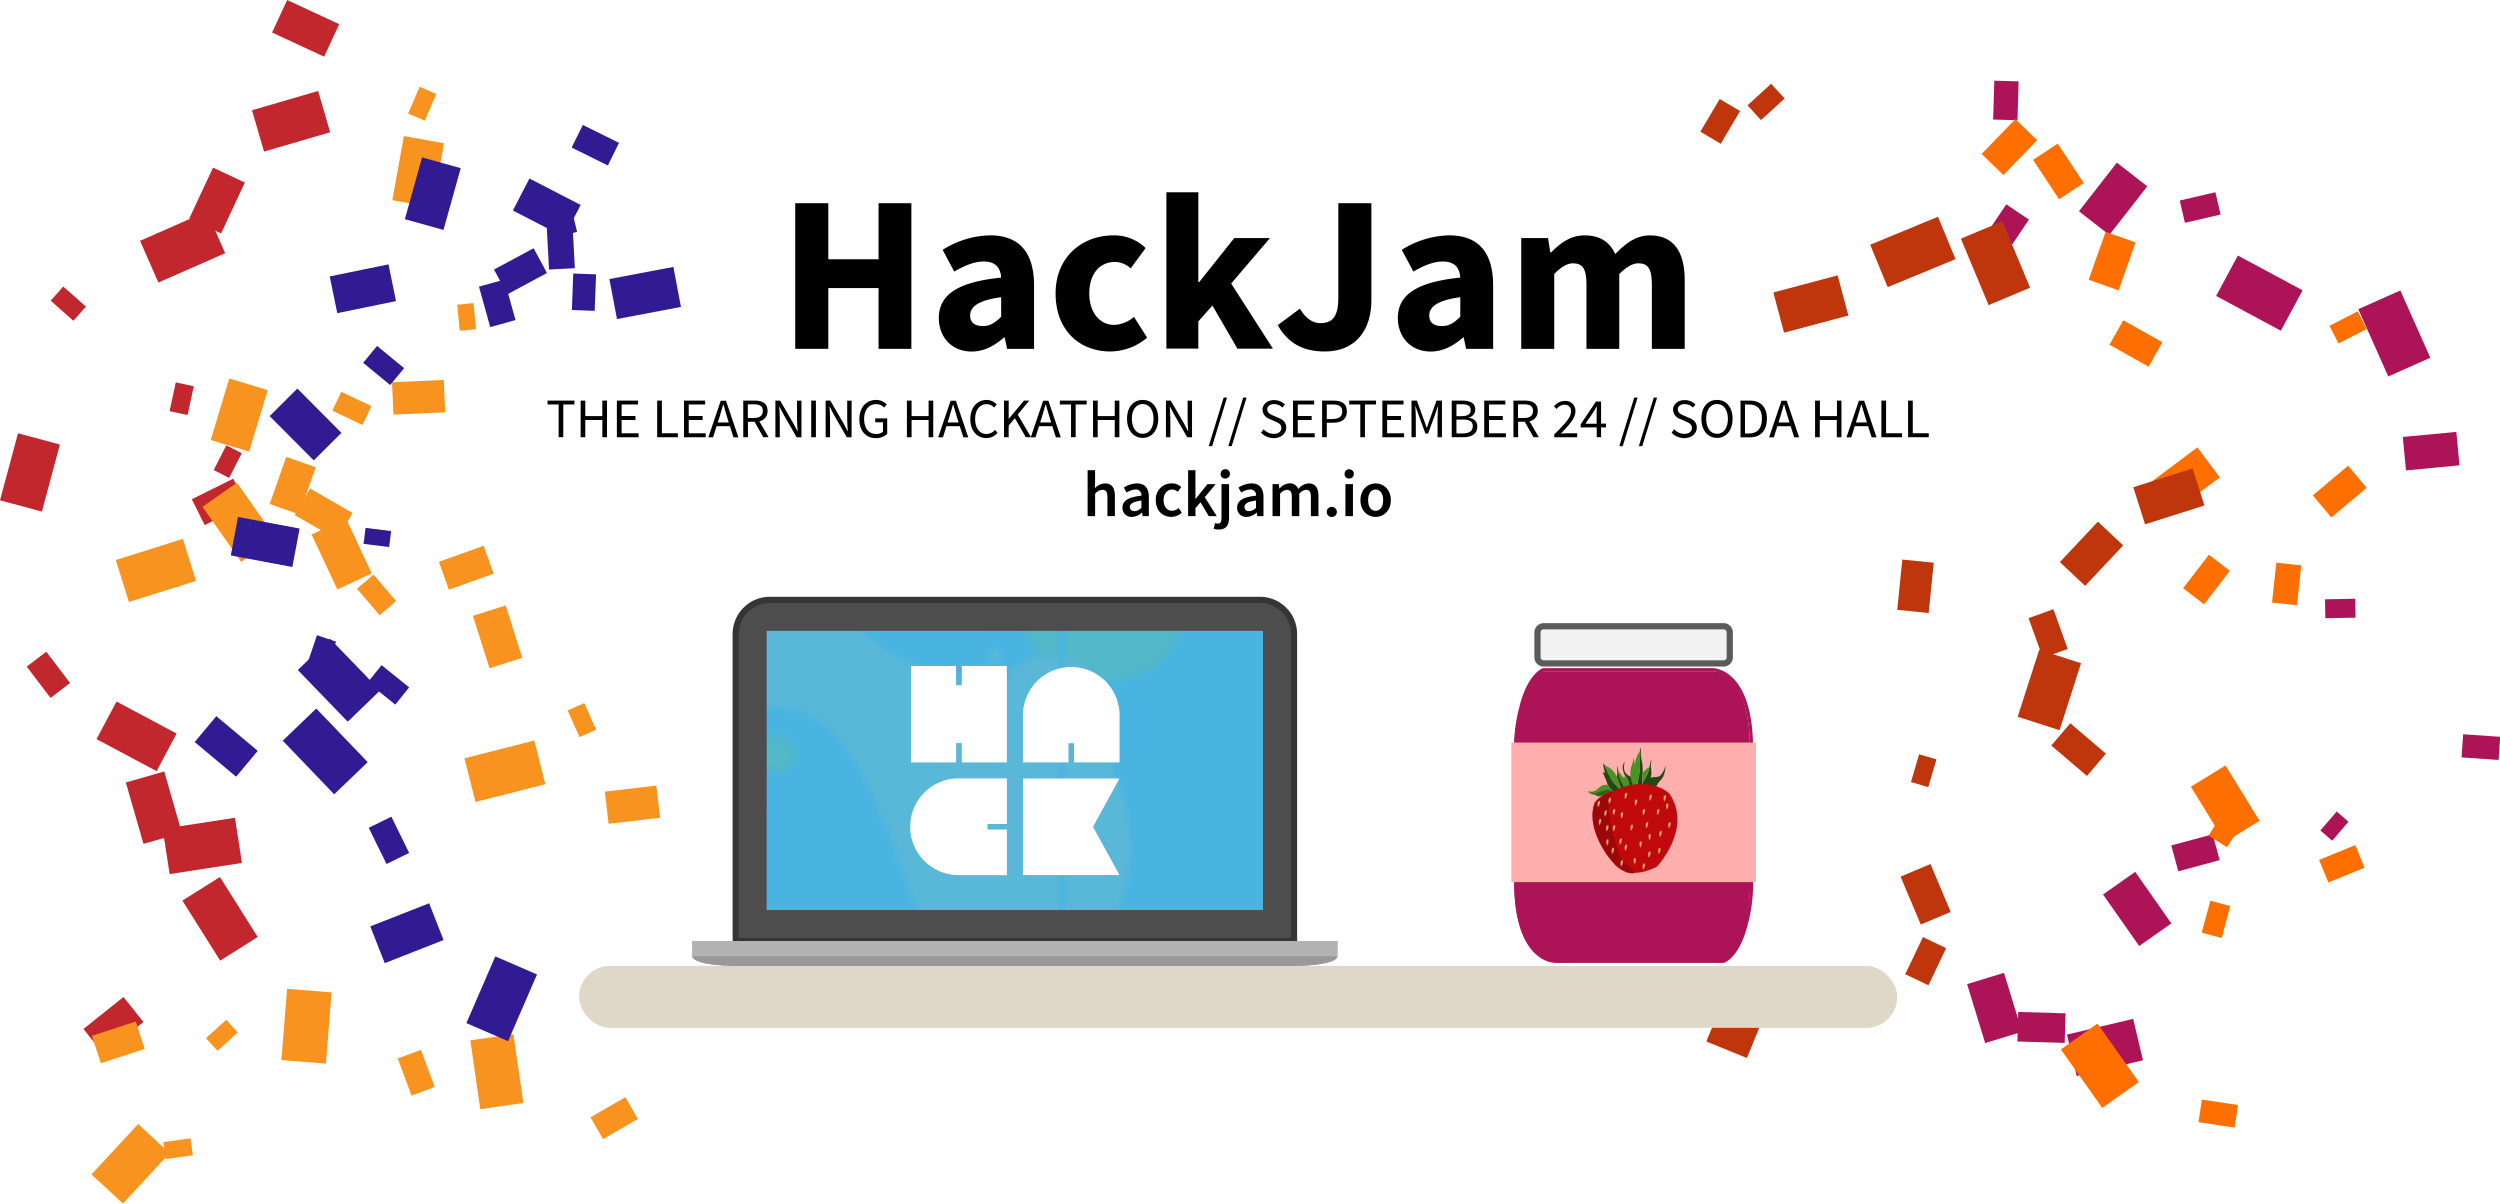 <svg xmlns="http://www.w3.org/2000/svg" xmlns:xlink="http://www.w3.org/1999/xlink" viewBox="0 0 806.04 388.03"><defs><style>.a{fill:none;}.b,.g{fill:#c6dd7f;}.b,.c,.d{mix-blend-mode:multiply;}.c,.e{fill:#e9ddb7;}.d,.f{fill:#a6d0e4;}.h{fill:#c1272d;}.i{fill:#f7931e;}.j{fill:#ad1457;}.k{fill:#ff6f00;}.l{fill:#bf360c;}.m{fill:#311b92;}.n{fill:#dfd7c8;}.o{fill:#4d4d4d;}.p{fill:#353535;}.q{fill:#999;}.r{fill:#b3b3b3;}.s{fill:#29abe2;}.t{opacity:0.25;}.u{fill:url(#a);}.v{fill:#fff;}.w{fill:#ffaeae;}.x{fill:#234910;stroke:#234910;}.aa,.ab,.ac,.ad,.ae,.af,.ag,.ah,.ai,.aj,.am,.x,.y,.z{stroke-width:0.02px;}.y{fill:#499224;stroke:#499224;}.z{fill:#254813;stroke:#254813;}.aa{fill:#224a11;stroke:#224a11;}.ab{fill:#244812;stroke:#244812;}.ac{fill:#aecc9e;stroke:#aecc9e;}.ad{fill:#4a9126;stroke:#4a9126;}.ae{fill:#214b0f;stroke:#214b0f;}.af{fill:#4b9028;stroke:#4b9028;}.ag{fill:#4a9224;stroke:#4a9224;}.ah{fill:#eccf9b;stroke:#eccf9b;}.ai{fill:#4c9028;stroke:#4c9028;}.aj{fill:#306316;stroke:#306316;}.ak{fill:#bf090d;stroke:#bf090d;}.ak,.al{stroke-width:0.07px;}.al{fill:#9e070a;stroke:#9e070a;}.am{fill:#daa26a;stroke:#daa26a;}.an{fill:#f2f2f2;}.ao{fill:#5b5b5b;}</style><pattern id="a" width="144.13" height="138.36" patternTransform="translate(-167.05 -652.2) scale(1.76)" patternUnits="userSpaceOnUse" viewBox="0 0 144.13 138.36"><rect class="a" width="144.13" height="138.36"/><path class="b" d="M211.07,158.52c-11.76-1.38-19.37.35-22.65,3.11-3,2.54-5,5.41-2.25,11.93,2.94,7.09,1.53,14.73-5.54,15.91-6.22,1-10.89-4.84-11.24-12.28-0.24-5.18-1.9-8.3-5.53-7.61s-4.63,5.9-3.63,11.76c1.38,8.13,5.54,11.76,6.23,20.23,0.49,6.05-2.94,13.66-12.45,15-9.3,1.35-15.91-4.32-16.6-10.55-0.73-6.59,3.63-10.89,3.11-17.64s-4-10.17-5.88-17.29c-2.77-10.55,1.21-19,7.78-22.65,14.75-8.15,22.83,3.64,36,1.56,10.9-1.73,23.35-18.16,33-19.54,8.23-1.17,13.83,4.67,15,14S221.72,159.78,211.07,158.52Zm-42.2.52a4.15,4.15,0,1,0-4.15,4.15A4.15,4.15,0,0,0,168.88,159Zm49.46-15.39a1.73,1.73,0,1,0-1.73,1.73A1.73,1.73,0,0,0,218.34,143.65Z"/><path class="c" d="M48.83,139.33c0,7.17,4.59,13.81-1,16.33-8.5,3.83-28-14.33-28-36.17,0-12,8.67-19,17.83-19,12.33,0,18,8.17,18,17.5S48.83,131.14,48.83,139.33ZM43.42,134A2.08,2.08,0,1,0,41.35,136,2.08,2.08,0,0,0,43.42,134Z"/><path class="d" d="M123.53,162.83c-7.87,2.74-19.44-15.3-17.67-27,1.24-8.23,7.12-13.19,13.09-14.22,7.53-1.3,12.9,2.6,13.3,7.24,0.55,6.31-3.63,7.52-4.22,15C127.46,150.93,131.72,160,123.53,162.83Zm-3.79-27.51a2.59,2.59,0,1,0-2.59,2.59A2.59,2.59,0,0,0,119.74,135.32Z"/><circle class="c" cx="16.79" cy="140.36" r="2.59"/><path class="d" d="M84.61,132.64c0.74,8.1,12.67,7,17.9,14.21,10.52,14.47-1.22,46.37-21.63,46.37-11.74,0-24.22-9.72-24.22-29.22,0-15.83,10.17-21.5,8.25-42.17-1-10.83-12.5-20.34-12.5-34.75C52.42,81.16,56,73.64,64,73.64c7.05,0,10.82,6,10.82,12.9s-5.38,15.74,1.37,19c5.24,2.57,13.21-4.77,19.5-6.75,5.19-1.64,12.39.22,14.75,8.5,2.53,8.88-3.25,14.75-11.59,16.69C92.51,125.5,84,126.2,84.61,132.64Zm-16-30.56a3.29,3.29,0,1,0-3.29,3.29A3.29,3.29,0,0,0,68.62,102.08Zm26,9.7a2.33,2.33,0,1,0-2.33-2.33A2.33,2.33,0,0,0,94.61,111.78Zm-20,59.67a3.29,3.29,0,1,0-3.29,3.29A3.29,3.29,0,0,0,74.62,171.45Z"/><path class="b" d="M66.94,158.52c-11.76-1.38-19.37.35-22.65,3.11-3,2.54-5,5.41-2.25,11.93,2.94,7.09,1.53,14.73-5.54,15.91-6.22,1-10.89-4.84-11.24-12.28-0.24-5.18-1.9-8.3-5.53-7.61s-4.63,5.9-3.63,11.76c1.38,8.13,5.54,11.76,6.23,20.23,0.49,6.05-2.94,13.66-12.45,15C0.57,218-6,212.3-6.73,206.08c-0.73-6.59,3.63-10.89,3.11-17.64s-4-10.17-5.88-17.29c-2.77-10.55,1.21-19,7.78-22.65,14.75-8.15,22.83,3.64,36,1.56,10.9-1.73,23.35-18.16,33-19.54,8.23-1.17,13.83,4.67,15,14S77.59,159.78,66.94,158.52Zm-42.2.52a4.15,4.15,0,1,0-4.15,4.15A4.15,4.15,0,0,0,24.75,159Zm49.46-15.39a1.73,1.73,0,1,0-1.73,1.73A1.73,1.73,0,0,0,74.21,143.65Z"/><path class="d" d="M190.32,112c0,6.23-4.15,10.72-8.65,11.59s-8.32-1.28-13,1.21c-4.84,2.59-7.09,11.07-16.78,11.07-8,0-15.22-8-15.22-18.85,0-20.23,13.14-29.23,25.59-29.23C178.91,87.78,190.32,100.4,190.32,112ZM170.61,97.63a3.8,3.8,0,1,0-3.8,3.8A3.8,3.8,0,0,0,170.61,97.63Z"/><path class="b" d="M211.07,20.16c-11.76-1.38-19.37.35-22.65,3.11-3,2.54-5,5.41-2.25,11.93,2.94,7.09,1.53,14.73-5.54,15.91-6.22,1-10.89-4.84-11.24-12.28-0.24-5.18-1.9-8.3-5.53-7.61s-4.63,5.9-3.63,11.76c1.38,8.13,5.54,11.76,6.23,20.23,0.49,6.05-2.94,13.66-12.45,15-9.3,1.35-15.91-4.32-16.6-10.55-0.73-6.59,3.63-10.89,3.11-17.64s-4-10.17-5.88-17.29c-2.77-10.55,1.21-19,7.78-22.65,14.75-8.15,22.83,3.64,36,1.56,10.9-1.73,23.35-18.16,33-19.54,8.23-1.17,13.83,4.67,15,14S221.72,21.41,211.07,20.16Zm-42.2.52a4.15,4.15,0,1,0-4.15,4.15A4.15,4.15,0,0,0,168.88,20.68ZM218.34,5.29A1.73,1.73,0,1,0,216.61,7,1.73,1.73,0,0,0,218.34,5.29Z"/><path class="d" d="M31.83,83.64c-14,2-21.17-13.33-17.67-20.33,3.67-7.33,12.12-4.17,19.5-4.17,9.67,0,16.37-7.57,20.42-2.25C58.33,62.47,49.07,81.18,31.83,83.64Zm0.52-17.48a2.25,2.25,0,1,0-2.25,2.25A2.25,2.25,0,0,0,32.36,66.16Z"/><path class="c" d="M48.83,1c0,7.17,4.59,13.81-1,16.33-8.5,3.83-28-14.33-28-36.17,0-12,8.67-19,17.83-19,12.33,0,18,8.17,18,17.5S48.83-7.22,48.83,1ZM43.42-4.4a2.08,2.08,0,0,0-2.07-2.08A2.08,2.08,0,0,0,39.27-4.4a2.08,2.08,0,0,0,2.08,2.08A2.08,2.08,0,0,0,43.42-4.4Z"/><path class="d" d="M46.19,112c0,6.23-4.15,10.72-8.65,11.59s-8.32-1.28-13,1.21c-4.84,2.59-7.09,11.07-16.77,11.07-8,0-15.22-8-15.22-18.85,0-20.23,13.14-29.23,25.59-29.23C34.78,87.78,46.19,100.4,46.19,112ZM26.48,97.63a3.8,3.8,0,1,0-3.8,3.8A3.8,3.8,0,0,0,26.48,97.63Z"/><circle class="b" cx="43.08" cy="88.3" r="2.42"/><path class="d" d="M129.2,69.79c-3.19,4.68,1,10.72-1.38,15.22s-6.74,5-9.86,2.6c-3.63-2.83-3.41-6.64-8.3-8.82-5.53-2.46-18,2.25-19.71-7.26-0.87-4.81,2.37-8.57,7.26-9.68,6.05-1.38,9.35-.18,15.39-3.11s11.24-9,22.14-12.11c10.41-3,16.07,1.56,16.6,5.88C152.37,61,134.21,62.45,129.2,69.79ZM127,62.35a2.25,2.25,0,1,0-2.25,2.25A2.25,2.25,0,0,0,127,62.35Z"/><path class="c" d="M156.17,109c0,17.17-14.5,25.5-27,22.83-10.26-2.19-12.83-17.33-16.67-26.17-3.71-8.56-8.83-22.5-20.17-22.5S79.5,97.64,68.67,97.64c-11,0-24.5-15.67-24.5-39.67C44.17,43.3,54,26.52,65,27.3,76.67,28.14,69.5,47,80.33,47c9.5,0,7.86-16.26,9.17-23.33,1.67-9,6.83-14.17,18.5-13.17,14.44,1.24,22.33,13.5,18.87,23.34-4,11.45-23.87,17.32-21.54,30.49,1.35,7.59,13,12,26,16.17C145.86,85.13,156.17,91.8,156.17,109Zm-45-75.84a3.29,3.29,0,1,0,3.29-3.29A3.29,3.29,0,0,0,111.21,33.13ZM64.52,58a1.73,1.73,0,1,0-1.73,1.73A1.73,1.73,0,0,0,64.52,58ZM82,68.75a3.8,3.8,0,1,0-3.8,3.8A3.8,3.8,0,0,0,82,68.75Zm19.89-15.56a1.56,1.56,0,1,0-1.56,1.56A1.56,1.56,0,0,0,101.88,53.19Zm29.64,54.69a3.17,3.17,0,1,0-3.17,3.17A3.17,3.17,0,0,0,131.52,107.88Z"/><path class="d" d="M123.53,24.47c-7.87,2.74-19.44-15.3-17.67-27,1.24-8.23,7.12-13.19,13.09-14.22,7.53-1.3,12.9,2.6,13.3,7.24,0.55,6.31-3.63,7.52-4.22,15C127.46,12.57,131.72,21.62,123.53,24.47ZM119.74-3a2.59,2.59,0,0,0-2.59-2.59A2.59,2.59,0,0,0,114.55-3a2.59,2.59,0,0,0,2.59,2.59A2.59,2.59,0,0,0,119.74-3Z"/><circle class="c" cx="16.79" cy="2" r="2.59"/><path class="c" d="M153.38,88.74c0-8.41-5.08-15.23-11.34-15.23s-11.34,6.82-11.34,15.23,5.08,12.44,11.34,12.44S153.38,97.15,153.38,88.74Z"/><path class="d" d="M84.61-5.72c0.74,8.1,12.67,7,17.9,14.21C113,23,101.29,54.86,80.88,54.86c-11.74,0-24.22-9.72-24.22-29.22,0-15.83,10.17-21.5,8.25-42.17-1-10.83-12.5-20.34-12.5-34.75C52.42-57.2,56-64.73,64-64.73c7.05,0,10.82,6,10.82,12.9s-5.38,15.74,1.37,19c5.24,2.57,13.21-4.77,19.5-6.75,5.19-1.64,12.39.22,14.75,8.5,2.53,8.88-3.25,14.75-11.59,16.69C92.51-12.86,84-12.16,84.61-5.72Zm-16-30.56a3.29,3.29,0,0,0-3.29-3.29,3.29,3.29,0,0,0-3.29,3.29A3.29,3.29,0,0,0,65.34-33,3.29,3.29,0,0,0,68.62-36.28Zm26,9.7a2.33,2.33,0,0,0,2.33-2.33,2.33,2.33,0,0,0-2.33-2.33,2.33,2.33,0,0,0-2.33,2.33A2.33,2.33,0,0,0,94.61-26.59Zm-20,59.67a3.29,3.29,0,1,0-3.29,3.29A3.29,3.29,0,0,0,74.62,33.09Z"/><path class="b" d="M66.94,20.16c-11.76-1.38-19.37.35-22.65,3.11-3,2.54-5,5.41-2.25,11.93,2.94,7.09,1.53,14.73-5.54,15.91-6.22,1-10.89-4.84-11.24-12.28-0.24-5.18-1.9-8.3-5.53-7.61S15.1,37.13,16.1,43c1.38,8.13,5.54,11.76,6.23,20.23,0.49,6.05-2.94,13.66-12.45,15C0.57,79.62-6,73.94-6.73,67.72-7.46,61.13-3.1,56.82-3.61,50.08s-4-10.17-5.88-17.29c-2.77-10.55,1.21-19,7.78-22.65C13,2,21.12,13.77,34.26,11.68,45.15,10,57.61-6.47,67.29-7.86c8.23-1.17,13.83,4.67,15,14S77.59,21.41,66.94,20.16Zm-42.2.52a4.15,4.15,0,1,0-4.15,4.15A4.15,4.15,0,0,0,24.75,20.68ZM74.21,5.29A1.73,1.73,0,1,0,72.48,7,1.73,1.73,0,0,0,74.21,5.29Z"/><circle class="b" cx="128.85" cy="42.47" r="1.38"/><circle class="e" cx="133.52" cy="4.08" r="2.25"/><circle class="f" cx="51.03" cy="27.25" r="1.21"/><circle class="f" cx="47.23" cy="95.73" r="1.38"/><circle class="c" cx="131.97" cy="73.77" r="1.21"/><circle class="g" cx="92.48" cy="91.69" r="3.41"/><circle class="c" cx="98.77" cy="131.55" r="2.1"/><circle class="c" cx="60.49" cy="125.25" r="1.57"/><circle class="g" cx="133.12" cy="11.21" r="2.62"/><circle class="d" cx="123.15" cy="46.07" r="2.36"/><circle class="e" cx="25.1" cy="52.63" r="2.62"/><circle class="d" cx="21.43" cy="45.55" r="1.31"/><circle class="c" cx="85.4" cy="97.46" r="1.57"/><path class="d" d="M-14.93,69.79c-3.19,4.68,1,10.72-1.38,15.22s-6.74,5-9.86,2.6c-3.63-2.83-3.41-6.64-8.3-8.82-5.53-2.46-18,2.25-19.71-7.26-0.87-4.81,2.38-8.57,7.26-9.68,6.05-1.38,9.35-.18,15.39-3.11s11.24-9,22.14-12.11C1,43.64,6.68,48.17,7.21,52.5,8.24,61-9.92,62.45-14.93,69.79Zm-2.25-7.44a2.25,2.25,0,0,0-2.25-2.25,2.25,2.25,0,0,0-2.25,2.25,2.25,2.25,0,0,0,2.25,2.25A2.25,2.25,0,0,0-17.18,62.35Z"/><path class="c" d="M12,109c0,17.17-14.5,25.5-27,22.83-10.26-2.19-12.83-17.33-16.67-26.17-3.71-8.56-8.83-22.5-20.17-22.5s-12.83,14.5-23.67,14.5C-86.46,97.64-100,82-100,58c0-14.67,9.8-31.46,20.83-30.67C-67.46,28.14-74.63,47-63.8,47c9.5,0,7.86-16.26,9.17-23.33,1.67-9,6.83-14.17,18.5-13.17C-21.69,11.71-13.8,24-17.26,33.82c-4,11.45-23.87,17.32-21.54,30.49,1.35,7.59,13,12,26,16.17C1.73,85.13,12,91.8,12,109Zm-45-75.84a3.29,3.29,0,0,0,3.29,3.29,3.29,3.29,0,0,0,3.29-3.29,3.29,3.29,0,0,0-3.29-3.29A3.29,3.29,0,0,0-32.91,33.13ZM-79.61,58a1.73,1.73,0,0,0-1.73-1.73A1.73,1.73,0,0,0-83.07,58a1.73,1.73,0,0,0,1.73,1.73A1.73,1.73,0,0,0-79.61,58Zm17.47,10.72a3.8,3.8,0,0,0-3.8-3.8,3.81,3.81,0,0,0-3.8,3.8,3.81,3.81,0,0,0,3.8,3.8A3.8,3.8,0,0,0-62.14,68.75Zm19.89-15.56a1.56,1.56,0,0,0-1.56-1.56,1.56,1.56,0,0,0-1.56,1.56,1.56,1.56,0,0,0,1.56,1.56A1.56,1.56,0,0,0-42.25,53.19Zm29.64,54.69a3.17,3.17,0,0,0-3.17-3.17A3.17,3.17,0,0,0-19,107.88a3.17,3.17,0,0,0,3.17,3.17A3.17,3.17,0,0,0-12.61,107.88Z"/><path class="c" d="M9.26,88.74c0-8.41-5.08-15.23-11.34-15.23s-11.34,6.82-11.34,15.23,5.08,12.44,11.34,12.44S9.26,97.15,9.26,88.74Z"/></pattern></defs><title>hackjam-r1</title><rect class="a" x="41.61" y="294.06" width="16.52" height="10.33" transform="translate(-189 127.82) rotate(-38.58)"/><rect class="h" x="44.71" y="290.96" width="10.33" height="16.52" transform="translate(-166.23 556.22) rotate(-128.58)"/><rect class="a" x="77.1" y="253.39" width="14.3" height="22.87" transform="translate(-141.49 117.08) rotate(-32.21)"/><rect class="h" x="77.1" y="253.39" width="14.3" height="22.87" transform="translate(-141.49 117.08) rotate(-32.21)"/><rect class="a" x="66.72" y="233.97" width="23.59" height="14.74" transform="translate(-49.2 46.22) rotate(-8.78)"/><rect class="h" x="71.14" y="229.55" width="14.74" height="23.59" transform="translate(-161.31 387.17) rotate(-98.78)"/><rect class="a" x="56.46" y="218.69" width="12.88" height="20.6" transform="translate(-74.08 57.69) rotate(-16.03)"/><rect class="h" x="56.46" y="218.69" width="12.88" height="20.6" transform="translate(-74.08 57.69) rotate(-16.03)"/><rect class="a" x="50.46" y="195.01" width="13.73" height="21.96" transform="translate(-164.73 191.17) rotate(-61.96)"/><rect class="h" x="50.46" y="195.01" width="13.73" height="21.96" transform="translate(-164.73 191.17) rotate(-61.96)"/><rect class="a" x="24.95" y="179.81" width="7.93" height="12.68" transform="translate(-120.22 87.04) rotate(-37.31)"/><rect class="h" x="24.95" y="179.81" width="7.93" height="12.68" transform="translate(-120.22 87.04) rotate(-37.31)"/><rect class="a" x="68.28" y="148.1" width="5.58" height="8.92" transform="translate(-74.03 79.32) rotate(-26.57)"/><rect class="h" x="68.28" y="148.1" width="5.58" height="8.92" transform="translate(-74.03 79.32) rotate(-26.57)"/><rect class="a" x="76.45" y="125.74" width="14.92" height="9.32" transform="translate(-62.5 82.29) rotate(-26.39)"/><rect class="h" x="79.24" y="122.94" width="9.32" height="14.92" transform="translate(-8.92 294.93) rotate(-116.39)"/><rect class="a" x="11.76" y="113.91" width="22.39" height="13.99" transform="translate(-113.06 143.11) rotate(-74.96)"/><rect class="h" x="15.96" y="109.71" width="13.99" height="22.39" transform="translate(0.45 275.04) rotate(-164.96)"/><rect class="a" x="82.24" y="114.62" width="8.96" height="5.6" transform="translate(-70.61 172.54) rotate(-62.9)"/><rect class="h" x="83.92" y="112.94" width="5.6" height="8.96" transform="translate(97.13 292.87) rotate(-152.9)"/><rect class="a" x="67.13" y="94.16" width="9.49" height="5.93" transform="translate(-51.49 178.38) rotate(-77.86)"/><rect class="h" x="68.91" y="92.38" width="5.93" height="9.49" transform="translate(108.42 238.62) rotate(-167.86)"/><rect class="a" x="32.26" y="61.6" width="6.11" height="9.78" transform="translate(-51.15 80.19) rotate(-48.42)"/><rect class="h" x="32.26" y="61.6" width="6.11" height="9.78" transform="translate(-51.15 80.19) rotate(-48.42)"/><rect class="a" x="60.42" y="40.87" width="23.52" height="14.7" transform="translate(-26.6 64.53) rotate(-23.73)"/><rect class="h" x="64.83" y="36.46" width="14.7" height="23.52" transform="translate(43.78 165.12) rotate(-113.73)"/><rect class="a" x="74.2" y="27.59" width="18.13" height="11.33" transform="translate(4.6 126.04) rotate(-64.96)"/><rect class="h" x="77.6" y="24.19" width="11.33" height="18.13" transform="translate(131.34 130.04) rotate(-154.96)"/><rect class="a" x="96" y="0.75" width="22.21" height="13.88" transform="matrix(0.96, -0.28, 0.28, 0.96, -11.15, 61.76)"/><rect class="h" x="100.16" y="-3.41" width="13.88" height="22.21" transform="matrix(-0.28, -0.96, 0.96, -0.28, 116.45, 144.07)"/><rect class="a" x="106.06" y="-31.53" width="11.56" height="18.5" transform="translate(71.68 119.97) rotate(-65.11)"/><rect class="h" x="106.06" y="-31.53" width="11.56" height="18.5" transform="translate(71.68 119.97) rotate(-65.11)"/><rect class="a" x="43.5" y="298.6" width="14.88" height="9.3" transform="matrix(0.95, -0.31, 0.31, 0.95, -106.17, 62.87)"/><rect class="i" x="46.29" y="295.81" width="9.3" height="14.88" transform="matrix(-0.31, -0.95, 0.95, -0.31, -234.15, 478.48)"/><rect class="a" x="44.28" y="336.88" width="22.14" height="13.83" transform="translate(-247.95 182.46) rotate(-47.24)"/><rect class="i" x="48.43" y="332.73" width="13.83" height="22.14" transform="translate(-150.69 665.22) rotate(-137.24)"/><rect class="a" x="66.57" y="336.74" width="8.84" height="5.52" transform="translate(-59.54 44.49) rotate(-7.95)"/><rect class="i" x="68.22" y="335.08" width="5.52" height="8.84" transform="matrix(-0.14, -0.99, 0.99, -0.14, -268.74, 488.15)"/><rect class="a" x="80.39" y="299.61" width="8.83" height="5.52" transform="translate(-194.08 166.21) rotate(-42.08)"/><rect class="i" x="82.04" y="297.95" width="5.52" height="8.83" transform="translate(-96.06 599.38) rotate(-132.08)"/><rect class="a" x="100.58" y="292.26" width="23.04" height="14.4" transform="translate(-208.63 418.77) rotate(-85.43)"/><rect class="i" x="104.9" y="287.94" width="14.4" height="23.04" transform="translate(186.7 638.31) rotate(-175.43)"/><rect class="a" x="143.51" y="308.05" width="7.99" height="12.78" transform="translate(-113.4 102.3) rotate(-20.34)"/><rect class="i" x="143.51" y="308.05" width="7.99" height="12.78" transform="translate(-113.4 102.3) rotate(-20.34)"/><rect class="a" x="166.48" y="302.88" width="14.03" height="22.44" transform="translate(-56.33 59.38) rotate(-8.2)"/><rect class="i" x="166.48" y="302.88" width="14.03" height="22.44" transform="translate(-56.33 59.38) rotate(-8.2)"/><rect class="a" x="204.83" y="325.04" width="12.98" height="8.11" transform="translate(-149.53 181.17) rotate(-30)"/><rect class="i" x="207.26" y="322.6" width="8.11" height="12.98" transform="translate(18.69 708.06) rotate(-120)"/><rect class="a" x="208.85" y="222.81" width="16.72" height="10.45" transform="translate(-38.38 58.27) rotate(-6.69)"/><rect class="i" x="211.98" y="219.68" width="10.45" height="16.72" transform="translate(2.73 501.74) rotate(-96.69)"/><rect class="a" x="197.97" y="196.06" width="5.87" height="9.4" transform="translate(-78 131.59) rotate(-24.24)"/><rect class="i" x="197.97" y="196.06" width="5.87" height="9.4" transform="translate(-78 131.59) rotate(-24.24)"/><rect class="a" x="164.45" y="209.98" width="23.24" height="14.53" transform="translate(-61.33 81.41) rotate(-14.24)"/><rect class="i" x="168.8" y="205.62" width="14.53" height="23.24" transform="translate(-4.47 472.76) rotate(-104.24)"/><rect class="a" x="168.19" y="165.03" width="11.08" height="17.73" transform="translate(-57.65 91.91) rotate(-17.55)"/><rect class="i" x="168.19" y="165.03" width="11.08" height="17.73" transform="translate(-57.65 91.91) rotate(-17.55)"/><rect class="a" x="155.99" y="146.85" width="15.3" height="9.56" transform="translate(-54.93 95.69) rotate(-19.77)"/><rect class="i" x="158.86" y="143.98" width="9.56" height="15.3" transform="translate(62.99 388.33) rotate(-109.77)"/><rect class="a" x="130.96" y="156.08" width="7.03" height="11.25" transform="matrix(0.76, -0.65, 0.65, 0.76, -85.89, 156.32)"/><rect class="i" x="130.96" y="156.08" width="7.03" height="11.25" transform="matrix(0.76, -0.65, 0.65, 0.76, -85.89, 156.32)"/><rect class="a" x="112.24" y="127.21" width="9.86" height="15.78" transform="matrix(0.5, -0.87, 0.87, 0.5, -71.77, 200.12)"/><rect class="i" x="112.24" y="127.21" width="9.86" height="15.78" transform="matrix(0.5, -0.87, 0.87, 0.5, -71.77, 200.12)"/><rect class="a" x="83.59" y="126.15" width="13.56" height="21.69" transform="translate(-75.57 108.12) rotate(-35.04)"/><rect class="i" x="83.59" y="126.15" width="13.56" height="21.69" transform="translate(-75.57 108.12) rotate(-35.04)"/><rect class="a" x="52.21" y="145.41" width="22.69" height="14.18" transform="translate(-56.11 57.5) rotate(-17.45)"/><rect class="i" x="56.47" y="141.15" width="14.18" height="22.69" transform="translate(-76.15 290.28) rotate(-107.45)"/><rect class="a" x="117.33" y="137.39" width="12.24" height="19.59" transform="translate(-64.11 97.76) rotate(-25.13)"/><rect class="i" x="117.33" y="137.39" width="12.24" height="19.59" transform="translate(-64.11 97.76) rotate(-25.13)"/><rect class="a" x="99.63" y="120.12" width="16.11" height="10.07" transform="translate(-59.39 216.66) rotate(-70.64)"/><rect class="i" x="102.65" y="117.1" width="10.07" height="16.11" transform="translate(154.48 310.35) rotate(-160.64)"/><rect class="a" x="80.07" y="95.94" width="20.72" height="12.95" transform="translate(-47.05 190.77) rotate(-73.19)"/><rect class="i" x="83.96" y="92.05" width="12.95" height="20.72" transform="translate(134.08 258.01) rotate(-163.19)"/><rect class="a" x="123.38" y="94.88" width="6.73" height="10.77" transform="translate(-31.52 203.09) rotate(-64.57)"/><rect class="i" x="123.38" y="94.88" width="6.73" height="10.77" transform="translate(-31.52 203.09) rotate(-64.57)"/><rect class="a" x="139.93" y="91.45" width="16.7" height="10.44" transform="translate(-17.53 38.24) rotate(-2.6)"/><rect class="i" x="143.06" y="88.32" width="10.44" height="16.7" transform="translate(45.13 280.6) rotate(-92.6)"/><rect class="a" x="161.11" y="66.54" width="5.29" height="8.46" transform="translate(-19.35 47.5) rotate(-5.52)"/><rect class="i" x="161.11" y="66.54" width="5.29" height="8.46" transform="translate(-19.35 47.5) rotate(-5.52)"/><rect class="a" x="137.61" y="17.38" width="21.02" height="13.14" transform="translate(84.99 196.89) rotate(-79.79)"/><rect class="i" x="141.55" y="13.44" width="13.14" height="21.02" transform="translate(276.35 105.2) rotate(-169.79)"/><rect class="a" x="144.73" y="-0.88" width="9.38" height="5.86" transform="translate(75.23 169.93) rotate(-66.73)"/><rect class="i" x="146.49" y="-2.64" width="5.86" height="9.38" transform="translate(272.59 94.36) rotate(-156.73)"/><rect class="a" x="650.16" y="283.6" width="12.43" height="19.88" transform="translate(-70.44 236.17) rotate(-17)"/><rect class="j" x="650.16" y="283.6" width="12.43" height="19.88" transform="translate(-70.44 236.17) rotate(-17)"/><rect class="a" x="666.78" y="292.24" width="9.54" height="15.26" transform="translate(339.23 993.95) rotate(-88.36)"/><rect class="j" x="666.78" y="292.24" width="9.54" height="15.26" transform="translate(339.23 993.95) rotate(-88.36)"/><rect class="a" x="680.93" y="299.42" width="21.95" height="13.72" transform="translate(-65.38 199.77) rotate(-13.37)"/><rect class="j" x="685.04" y="295.31" width="13.72" height="21.95" transform="translate(540.68 1081.68) rotate(-103.37)"/><rect class="a" x="696" y="251.43" width="12.68" height="20.3" transform="translate(-36.13 482.26) rotate(-35.05)"/><rect class="j" x="696" y="251.43" width="12.68" height="20.3" transform="translate(-36.13 482.26) rotate(-35.05)"/><rect class="a" x="714.25" y="239.23" width="13.82" height="8.64" transform="matrix(0.97, -0.26, 0.26, 0.97, -51.89, 228.47)"/><rect class="j" x="716.85" y="236.64" width="8.64" height="13.82" transform="translate(661.38 1034.72) rotate(-105.16)"/><rect class="a" x="761.97" y="232.38" width="8.06" height="5.04" transform="translate(74.48 692.88) rotate(-49.22)"/><rect class="j" x="763.49" y="230.87" width="5.04" height="8.06" transform="translate(1179.27 944.55) rotate(-139.22)"/><rect class="a" x="809.37" y="203.46" width="7.48" height="11.97" transform="translate(535.61 1037.86) rotate(-86.1)"/><rect class="j" x="809.37" y="203.46" width="7.48" height="11.97" transform="translate(535.61 1037.86) rotate(-86.1)"/><rect class="a" x="762.97" y="161.73" width="9.75" height="6.1" transform="translate(-16.16 45.37) rotate(-1.04)"/><rect class="j" x="764.8" y="159.9" width="6.1" height="9.75" transform="translate(603.74 966.9) rotate(-91.04)"/><rect class="a" x="788.46" y="108.63" width="17.33" height="10.83" transform="translate(-20.5 107.24) rotate(-5.42)"/><rect class="j" x="791.71" y="105.38" width="10.83" height="17.33" transform="translate(745.6 949.79) rotate(-95.42)"/><rect class="a" x="777.84" y="64.23" width="14.84" height="23.75" transform="translate(23.72 357.64) rotate(-24.02)"/><rect class="j" x="777.84" y="64.23" width="14.84" height="23.75" transform="translate(23.72 357.64) rotate(-24.02)"/><rect class="a" x="734.3" y="51.23" width="14.8" height="23.69" transform="translate(321.61 717.87) rotate(-61.73)"/><rect class="j" x="734.3" y="51.23" width="14.8" height="23.69" transform="translate(321.61 717.87) rotate(-61.73)"/><rect class="a" x="716.74" y="31.81" width="11.8" height="7.38" transform="translate(-2.64 195.53) rotate(-13.05)"/><rect class="j" x="718.95" y="29.59" width="7.38" height="11.8" transform="translate(837.97 778.9) rotate(-103.05)"/><rect class="a" x="684.63" y="26.49" width="19.89" height="12.43" transform="translate(228.28 591.65) rotate(-52.04)"/><rect class="j" x="688.36" y="22.76" width="12.43" height="19.89" transform="translate(1208.81 517.12) rotate(-142.04)"/><rect class="a" x="652.86" y="38.34" width="14.07" height="8.8" transform="translate(242.96 597.96) rotate(-56.09)"/><rect class="j" x="655.5" y="35.71" width="8.8" height="14.07" transform="translate(1170.4 477.8) rotate(-146.09)"/><rect class="a" x="653.75" y="-2.96" width="12.54" height="7.84" transform="translate(626.17 692.08) rotate(-88.3)"/><rect class="j" x="656.1" y="-5.31" width="7.84" height="12.54" transform="translate(1306.43 52.93) rotate(-178.3)"/><rect class="a" x="683.1" y="300.66" width="14.44" height="23.1" transform="translate(-66.91 487.06) rotate(-35.25)"/><rect class="k" x="683.1" y="300.66" width="14.44" height="23.1" transform="translate(-66.91 487.06) rotate(-35.25)"/><rect class="a" x="724.86" y="321.77" width="7.36" height="11.78" transform="translate(282.16 1030.32) rotate(-81.39)"/><rect class="k" x="724.86" y="321.77" width="7.36" height="11.78" transform="translate(282.16 1030.32) rotate(-81.39)"/><rect class="a" x="722.49" y="261.72" width="10.66" height="6.66" transform="translate(267.65 929.13) rotate(-74.78)"/><rect class="k" x="722.49" y="261.72" width="10.66" height="6.66" transform="translate(267.65 929.13) rotate(-74.78)"/><rect class="a" x="762.02" y="243.08" width="12.62" height="7.89" transform="translate(-49.65 340.38) rotate(-22.22)"/><rect class="k" x="762.02" y="243.08" width="12.62" height="7.89" transform="translate(-49.65 340.38) rotate(-22.22)"/><rect class="a" x="717.88" y="151.16" width="13.63" height="8.52" transform="translate(145.77 665.79) rotate(-52.36)"/><rect class="k" x="717.88" y="151.16" width="13.63" height="8.52" transform="translate(145.77 665.79) rotate(-52.36)"/><rect class="a" x="725.72" y="231.61" width="11.24" height="7.03" transform="translate(130.06 760.92) rotate(-57.88)"/><rect class="k" x="725.72" y="231.61" width="11.24" height="7.03" transform="translate(130.06 760.92) rotate(-57.88)"/><rect class="a" x="724.18" y="217.21" width="13.11" height="20.98" transform="translate(-24.25 448.11) rotate(-31.6)"/><rect class="k" x="724.18" y="217.21" width="13.11" height="20.98" transform="translate(-24.25 448.11) rotate(-31.6)"/><rect class="a" x="744.05" y="152.83" width="12.94" height="8.09" transform="translate(501 917.72) rotate(-83.86)"/><rect class="k" x="744.05" y="152.83" width="12.94" height="8.09" transform="translate(501 917.72) rotate(-83.86)"/><rect class="a" x="760.2" y="122.41" width="14.88" height="9.3" transform="matrix(0.77, -0.64, 0.64, 0.77, 85.2, 555.53)"/><rect class="k" x="760.2" y="122.41" width="14.88" height="9.3" transform="translate(85.2 555.53) rotate(-40.08)"/><rect class="a" x="707.96" y="117.4" width="19.35" height="12.09" transform="translate(56 486.36) rotate(-36.84)"/><rect class="k" x="707.96" y="117.4" width="19.35" height="12.09" transform="translate(56 486.36) rotate(-36.84)"/><rect class="a" x="765.24" y="70.92" width="10.23" height="6.4" transform="translate(37.72 391.01) rotate(-27.14)"/><rect class="k" x="765.24" y="70.92" width="10.23" height="6.4" transform="translate(37.72 391.01) rotate(-27.14)"/><rect class="a" x="697.46" y="72.11" width="9.05" height="14.48" transform="translate(275.43 683.73) rotate(-60.65)"/><rect class="k" x="697.46" y="72.11" width="9.05" height="14.48" transform="translate(275.43 683.73) rotate(-60.65)"/><rect class="a" x="686.09" y="47.65" width="16.4" height="10.25" transform="translate(399.91 721.23) rotate(-70.54)"/><rect class="k" x="686.09" y="47.65" width="16.4" height="10.25" transform="translate(399.91 721.23) rotate(-70.54)"/><rect class="a" x="672.22" y="16.29" width="9.52" height="15.23" transform="translate(85.39 408.09) rotate(-33.41)"/><rect class="k" x="672.22" y="16.29" width="9.52" height="15.23" transform="translate(85.39 408.09) rotate(-33.41)"/><rect class="a" x="653.35" y="11.14" width="15.64" height="9.78" transform="translate(176.15 510.99) rotate(-45.89)"/><rect class="k" x="653.35" y="11.14" width="15.64" height="9.78" transform="translate(176.15 510.99) rotate(-45.89)"/><rect class="a" x="562.94" y="289.51" width="22.6" height="14.13" transform="translate(69.76 748.04) rotate(-67.85)"/><rect class="l" x="562.94" y="289.51" width="22.6" height="14.13" transform="translate(69.76 748.04) rotate(-67.85)"/><rect class="a" x="627.53" y="274.34" width="13.26" height="8.29" transform="translate(96.74 762.67) rotate(-64.53)"/><rect class="l" x="627.53" y="274.34" width="13.26" height="8.29" transform="translate(96.74 762.67) rotate(-64.53)"/><rect class="a" x="628.91" y="248.54" width="10.47" height="16.76" transform="translate(-63.29 298.06) rotate(-22.87)"/><rect class="l" x="628.91" y="248.54" width="10.47" height="16.76" transform="translate(-63.29 298.06) rotate(-22.87)"/><rect class="a" x="628.84" y="214.14" width="9.33" height="5.83" transform="translate(233.05 794.87) rotate(-73.59)"/><rect class="l" x="628.84" y="214.14" width="9.33" height="5.83" transform="translate(233.05 794.87) rotate(-73.59)"/><rect class="a" x="678.74" y="202.69" width="9.44" height="15.11" transform="translate(66.84 625.48) rotate(-49.56)"/><rect class="l" x="678.74" y="202.69" width="9.44" height="15.11" transform="translate(66.84 625.48) rotate(-49.56)"/><rect class="a" x="622.69" y="152.51" width="16.3" height="10.19" transform="translate(397.57 800.9) rotate(-84.25)"/><rect class="l" x="622.69" y="152.51" width="16.3" height="10.19" transform="translate(397.57 800.9) rotate(-84.25)"/><rect class="a" x="662.7" y="183.96" width="22.68" height="14.17" transform="translate(272.7 805.77) rotate(-72.19)"/><rect class="l" x="662.7" y="183.96" width="22.68" height="14.17" transform="translate(272.7 805.77) rotate(-72.19)"/><rect class="a" x="669.38" y="166.02" width="8.51" height="13.62" transform="translate(-32.04 269.48) rotate(-19.77)"/><rect class="l" x="669.38" y="166.02" width="8.51" height="13.62" transform="translate(-32.04 269.48) rotate(-19.77)"/><rect class="a" x="678.65" y="141.49" width="17.91" height="11.19" transform="translate(96.21 578.79) rotate(-46.77)"/><rect class="l" x="678.65" y="141.49" width="17.91" height="11.19" transform="translate(96.21 578.79) rotate(-46.77)"/><rect class="a" x="702.52" y="122.3" width="20.08" height="12.55" transform="translate(-18.75 253.43) rotate(-17.64)"/><rect class="l" x="702.52" y="122.3" width="20.08" height="12.55" transform="translate(-18.75 253.43) rotate(-17.64)"/><rect class="a" x="649.41" y="41.82" width="14.51" height="23.21" transform="translate(16.82 288.55) rotate(-22.66)"/><rect class="l" x="649.41" y="41.82" width="14.51" height="23.21" transform="translate(16.82 288.55) rotate(-22.66)"/><rect class="a" x="618.19" y="42.41" width="23.66" height="14.79" transform="translate(15.37 275.58) rotate(-22.43)"/><rect class="l" x="618.19" y="42.41" width="23.66" height="14.79" transform="translate(15.37 275.58) rotate(-22.43)"/><rect class="a" x="586.41" y="59.89" width="21.46" height="13.41" transform="translate(-10.29 187.52) rotate(-14.93)"/><rect class="l" x="586.41" y="59.89" width="21.46" height="13.41" transform="translate(-10.29 187.52) rotate(-14.93)"/><rect class="a" x="577.52" y="-1.8" width="10.32" height="6.45" transform="translate(138.78 425.39) rotate(-42.49)"/><rect class="l" x="577.52" y="-1.8" width="10.32" height="6.45" transform="translate(138.78 425.39) rotate(-42.49)"/><rect class="a" x="561.83" y="3.91" width="12.25" height="7.65" transform="translate(258.52 523.85) rotate(-59.36)"/><rect class="l" x="561.83" y="3.91" width="12.25" height="7.65" transform="translate(258.52 523.85) rotate(-59.36)"/><rect class="a" x="163.34" y="283.28" width="23.45" height="14.65" transform="translate(-174.48 367.14) rotate(-66.58)"/><rect class="m" x="167.74" y="278.88" width="14.65" height="23.45" transform="translate(206.89 658.27) rotate(-156.58)"/><rect class="a" x="134.31" y="263.1" width="20.39" height="12.74" transform="translate(-101.86 102.96) rotate(-21.46)"/><rect class="m" x="138.14" y="259.28" width="12.74" height="20.39" transform="translate(-66.72 533.96) rotate(-111.46)"/><rect class="a" x="134.63" y="233.03" width="8.13" height="13.01" transform="translate(-104.61 116.97) rotate(-26.13)"/><rect class="m" x="134.63" y="233.03" width="8.13" height="13.01" transform="translate(-104.61 116.97) rotate(-26.13)"/><rect class="a" x="110.66" y="198.87" width="14.98" height="23.96" transform="translate(-126.37 171.9) rotate(-43.81)"/><rect class="m" x="110.66" y="198.87" width="14.98" height="23.96" transform="translate(-126.37 171.9) rotate(-43.81)"/><rect class="a" x="80.79" y="200.53" width="10.88" height="17.42" transform="translate(-142.85 172.45) rotate(-50.06)"/><rect class="m" x="80.79" y="200.53" width="10.88" height="17.42" transform="translate(-142.85 172.45) rotate(-50.06)"/><rect class="a" x="111.69" y="176.1" width="10.37" height="6.48" transform="translate(-103.79 263.83) rotate(-71.26)"/><rect class="m" x="113.64" y="174.15" width="6.48" height="10.37" transform="translate(156.67 418.13) rotate(-161.26)"/><rect class="a" x="115.33" y="176.33" width="14.48" height="23.17" transform="translate(-109.44 169.34) rotate(-44.01)"/><rect class="m" x="115.33" y="176.33" width="14.48" height="23.17" transform="translate(-109.44 169.34) rotate(-44.01)"/><rect class="a" x="134.96" y="183.69" width="7.14" height="11.42" transform="translate(-109.17 209.98) rotate(-51.17)"/><rect class="m" x="134.96" y="183.69" width="7.14" height="11.42" transform="translate(-109.17 209.98) rotate(-51.17)"/><rect class="a" x="92.48" y="133.22" width="12.62" height="20.2" transform="translate(-73.62 245.32) rotate(-79.34)"/><rect class="m" x="92.48" y="133.22" width="12.62" height="20.2" transform="translate(-73.62 245.32) rotate(-79.34)"/><rect class="a" x="132.36" y="137.72" width="5.19" height="8.31" transform="translate(-35.84 289.62) rotate(-82.88)"/><rect class="m" x="132.36" y="137.72" width="5.19" height="8.31" transform="translate(-35.84 289.62) rotate(-82.88)"/><rect class="a" x="105.51" y="95.37" width="12.6" height="20.16" transform="translate(-55.12 140.98) rotate(-44.86)"/><rect class="m" x="105.51" y="95.37" width="12.6" height="20.16" transform="translate(-55.12 140.98) rotate(-44.86)"/><rect class="a" x="133.45" y="80.78" width="7.06" height="11.29" transform="translate(-30.09 168.67) rotate(-50.54)"/><rect class="m" x="133.45" y="80.78" width="7.06" height="11.29" transform="translate(-30.09 168.67) rotate(-50.54)"/><rect class="a" x="120.61" y="55.64" width="19.34" height="12.09" transform="translate(-23.03 58.85) rotate(-11.59)"/><rect class="m" x="124.24" y="52.01" width="12.09" height="19.34" transform="translate(82.75 233.12) rotate(-101.59)"/><rect class="a" x="169.38" y="59.63" width="8.46" height="13.54" transform="translate(-24.74 80.41) rotate(-15.56)"/><rect class="m" x="169.38" y="59.63" width="8.46" height="13.54" transform="translate(-24.74 80.41) rotate(-15.56)"/><rect class="a" x="142.5" y="24.55" width="20.68" height="12.93" transform="translate(68.64 201.33) rotate(-74.43)"/><rect class="m" x="146.38" y="20.67" width="12.93" height="20.68" transform="translate(278.45 133.34) rotate(-164.43)"/><rect class="a" x="195.69" y="59.11" width="11.77" height="7.36" transform="translate(117.9 293.26) rotate(-87.83)"/><rect class="m" x="197.9" y="56.91" width="7.36" height="11.77" transform="translate(387.34 164.59) rotate(-177.83)"/><rect class="a" x="192.33" y="34.61" width="5.99" height="9.59" transform="translate(-17.09 78.3) rotate(-13.56)"/><rect class="m" x="192.33" y="34.61" width="5.99" height="9.59" transform="translate(-17.09 78.3) rotate(-13.56)"/><rect class="a" x="189.95" y="41.93" width="8.34" height="13.34" transform="translate(-15.6 41.79) rotate(-3.04)"/><rect class="m" x="189.95" y="41.93" width="8.34" height="13.34" transform="translate(-15.6 41.79) rotate(-3.04)"/><rect class="a" x="183.76" y="26.26" width="11.62" height="18.59" transform="translate(57.67 219.06) rotate(-62.67)"/><rect class="m" x="183.76" y="26.26" width="11.62" height="18.59" transform="translate(57.67 219.06) rotate(-62.67)"/><rect class="a" x="201.18" y="8.9" width="8.13" height="13.02" transform="translate(87.04 223.9) rotate(-63.65)"/><rect class="m" x="201.18" y="8.9" width="8.13" height="13.02" transform="translate(87.04 223.9) rotate(-63.65)"/><rect class="a" x="173.84" y="51.52" width="14.51" height="9.07" transform="translate(-18.25 123.82) rotate(-28.25)"/><rect class="m" x="176.56" y="48.8" width="9.07" height="14.51" transform="translate(204.15 273.52) rotate(-118.25)"/><rect class="a" x="210.81" y="56.49" width="21" height="13.13" transform="translate(-21.17 73.76) rotate(-10.74)"/><rect class="m" x="214.75" y="52.55" width="13.13" height="21" transform="translate(187.31 323.65) rotate(-100.74)"/><path d="M269.69,34.11h10.66V52.18h16.2V34.11h10.58V81.06H296.55V61.47h-16.2V81.06H269.69V34.11Z" transform="translate(-13.29 31.41)"/><path d="M336.08,58.09c-0.22-3.17-1.8-5.18-5.62-5.18-3,0-6,1.22-9.5,3.24l-3.74-7a29.53,29.53,0,0,1,15.27-4.68c9.15,0,14.19,5.18,14.19,16.13V81.06H338l-0.79-3.67H337c-3,2.66-6.41,4.54-10.44,4.54-6.48,0-10.58-4.75-10.58-10.8C316,63.63,322,59.53,336.08,58.09Zm-5.9,15.63c2.45,0,4-1.15,5.9-3V64.42c-7.56,1-10,3.17-10,5.9C326.07,72.63,327.65,73.71,330.17,73.71Z" transform="translate(-13.29 31.41)"/><path d="M372.22,44.48a14.42,14.42,0,0,1,10.44,4.1l-4.82,6.55a7.64,7.64,0,0,0-5-2.09c-5.11,0-8.35,4-8.35,10.15s3.38,10.15,8,10.15a10.29,10.29,0,0,0,6.41-2.59l4.25,6.7a18.53,18.53,0,0,1-11.88,4.46c-9.94,0-17.64-6.84-17.64-18.72S362.35,44.48,372.22,44.48Z" transform="translate(-13.29 31.41)"/><path d="M389.35,30.58h10.3V59.53h0.29l11.3-14.19h11.52L410.24,60l13.46,21H412.25l-8.06-13.9-4.54,5.11v8.78h-10.3V30.58Z" transform="translate(-13.29 31.41)"/><path d="M432.41,68.1c1.8,3.17,4.18,4.68,6.55,4.68,3.82,0,5.83-1.94,5.83-8.21V34.11h10.66V65.43c0,9.07-4.68,16.49-15,16.49-7.2,0-12-2.81-15.19-8.5Z" transform="translate(-13.29 31.41)"/><path d="M484.11,58.09c-0.22-3.17-1.8-5.18-5.62-5.18-3,0-6,1.22-9.5,3.24l-3.74-7a29.53,29.53,0,0,1,15.27-4.68c9.14,0,14.18,5.18,14.18,16.13V81.06H486l-0.79-3.67H485c-3,2.66-6.41,4.54-10.44,4.54-6.48,0-10.58-4.75-10.58-10.8C464,63.63,470,59.53,484.11,58.09Zm-5.9,15.63c2.45,0,4-1.15,5.9-3V64.42c-7.56,1-10,3.17-10,5.9C474.1,72.63,475.68,73.71,478.2,73.71Z" transform="translate(-13.29 31.41)"/><path d="M503.76,45.34h8.64l0.72,4.61h0.29c3-3,6.12-5.47,10.8-5.47,5,0,8.07,2.16,9.87,6,3.17-3.24,6.48-6,11.23-6,7.71,0,11.16,5.47,11.16,14.4V81.06H545.88V60.25c0-5.18-1.37-6.77-4.39-6.77-1.8,0-3.82,1.15-6.12,3.46V81.06H524.79V60.25c0-5.18-1.37-6.77-4.39-6.77-1.73,0-3.82,1.15-6,3.46V81.06H503.76V45.34Z" transform="translate(-13.29 31.41)"/><path d="M193.41,99h-3.58V97.75h8.66V99H194.9v10.55h-1.49V99Z" transform="translate(-13.29 31.41)"/><path d="M200.5,97.75H202v5h5.49v-5H209v11.81H207.5V104H202v5.56H200.5V97.75Z" transform="translate(-13.29 31.41)"/><path d="M212.15,97.75H219V99h-5.29v3.71h4.47V104h-4.47v4.29h5.47v1.28h-7V97.75Z" transform="translate(-13.29 31.41)"/><path d="M225.18,97.75h1.51v10.53h5.15v1.28h-6.66V97.75Z" transform="translate(-13.29 31.41)"/><path d="M233.83,97.75h6.81V99h-5.29v3.71h4.47V104h-4.47v4.29h5.47v1.28h-7V97.75Z" transform="translate(-13.29 31.41)"/><path d="M248.63,106h-4.3l-1.13,3.6h-1.53l4-11.81h1.69l4,11.81h-1.58Zm-0.38-1.21L247.7,103c-0.41-1.31-.79-2.61-1.17-4h-0.07c-0.38,1.37-.76,2.66-1.17,4l-0.58,1.8h3.55Z" transform="translate(-13.29 31.41)"/><path d="M259.4,109.56l-2.84-5h-2.12v5h-1.51V97.75h3.71c2.4,0,4.12.86,4.12,3.31a3.24,3.24,0,0,1-2.65,3.35l3,5.15H259.4Zm-5-6.21h2c1.84,0,2.84-.76,2.84-2.29s-1-2.11-2.84-2.11h-2v4.39Z" transform="translate(-13.29 31.41)"/><path d="M263.28,97.75h1.55l4.29,7.42,1.28,2.45h0.07c-0.07-1.19-.2-2.52-0.2-3.76v-6.1h1.42v11.81h-1.55l-4.27-7.44L264.6,99.7h-0.07c0.07,1.19.18,2.45,0.18,3.69v6.18h-1.42V97.75Z" transform="translate(-13.29 31.41)"/><path d="M274.84,97.75h1.51v11.81h-1.51V97.75Z" transform="translate(-13.29 31.41)"/><path d="M279.48,97.75H281l4.29,7.42,1.28,2.45h0.07c-0.07-1.19-.2-2.52-0.2-3.76v-6.1h1.42v11.81h-1.55l-4.27-7.44L280.8,99.7h-0.07c0.07,1.19.18,2.45,0.18,3.69v6.18h-1.42V97.75Z" transform="translate(-13.29 31.41)"/><path d="M295.81,97.54A4.59,4.59,0,0,1,299.19,99l-0.86,1a3.21,3.21,0,0,0-2.5-1.1c-2.4,0-3.93,1.84-3.93,4.77s1.4,4.84,3.93,4.84a3.29,3.29,0,0,0,2.14-.7v-3.08h-2.5v-1.24h3.87v5a5.31,5.31,0,0,1-3.67,1.37c-3.1,0-5.31-2.27-5.31-6.12S292.64,97.54,295.81,97.54Z" transform="translate(-13.29 31.41)"/><path d="M305.69,97.75h1.51v5h5.49v-5h1.49v11.81h-1.49V104H307.2v5.56h-1.51V97.75Z" transform="translate(-13.29 31.41)"/><path d="M322.74,106h-4.3l-1.13,3.6h-1.53l4-11.81h1.69l4,11.81h-1.58Zm-0.38-1.21L321.8,103c-0.41-1.31-.79-2.61-1.17-4h-0.07c-0.38,1.37-.76,2.66-1.17,4l-0.58,1.8h3.55Z" transform="translate(-13.29 31.41)"/><path d="M331.43,97.54A4.36,4.36,0,0,1,334.65,99l-0.85,1a3.16,3.16,0,0,0-2.36-1.1c-2.25,0-3.75,1.84-3.75,4.77s1.42,4.84,3.67,4.84a3.45,3.45,0,0,0,2.7-1.31l0.85,0.92a4.52,4.52,0,0,1-3.58,1.71c-3,0-5.19-2.27-5.19-6.12S328.41,97.54,331.43,97.54Z" transform="translate(-13.29 31.41)"/><path d="M337,97.75h1.51v5.92h0l4.92-5.92h1.71l-3.71,4.5,4.27,7.31h-1.67l-3.53-6.14-2,2.39v3.75H337V97.75Z" transform="translate(-13.29 31.41)"/><path d="M352.58,106h-4.3l-1.13,3.6h-1.53l4-11.81h1.69l4,11.81h-1.58Zm-0.38-1.21-0.56-1.8c-0.41-1.31-.79-2.61-1.17-4H350.4c-0.38,1.37-.76,2.66-1.17,4l-0.58,1.8h3.55Z" transform="translate(-13.29 31.41)"/><path d="M358.61,99H355V97.75h8.66V99H360.1v10.55h-1.49V99Z" transform="translate(-13.29 31.41)"/><path d="M365.7,97.75h1.51v5h5.49v-5h1.49v11.81h-1.49V104h-5.49v5.56H365.7V97.75Z" transform="translate(-13.29 31.41)"/><path d="M376.66,103.6c0-3.78,2.09-6.07,5.06-6.07s5,2.3,5,6.07-2.09,6.18-5,6.18S376.66,107.4,376.66,103.6Zm8.55,0c0-2.93-1.39-4.75-3.49-4.75s-3.51,1.82-3.51,4.75,1.39,4.86,3.51,4.86S385.22,106.56,385.22,103.6Z" transform="translate(-13.29 31.41)"/><path d="M389.21,97.75h1.55l4.29,7.42,1.28,2.45h0.07c-0.07-1.19-.2-2.52-0.2-3.76v-6.1h1.42v11.81h-1.55l-4.27-7.44-1.28-2.43h-0.07c0.07,1.19.18,2.45,0.18,3.69v6.18h-1.42V97.75Z" transform="translate(-13.29 31.41)"/><path d="M407.82,96.78h1.08l-4.79,15.66H403Z" transform="translate(-13.29 31.41)"/><path d="M414.12,96.78h1.08l-4.79,15.66h-1.1Z" transform="translate(-13.29 31.41)"/><path d="M420.69,107a4.59,4.59,0,0,0,3.26,1.48c1.55,0,2.47-.77,2.47-1.93s-0.86-1.58-2-2.09l-1.69-.74a3.34,3.34,0,0,1-2.39-3c0-1.8,1.58-3.13,3.73-3.13A4.83,4.83,0,0,1,427.55,99l-0.79,1a3.8,3.8,0,0,0-2.68-1.12c-1.33,0-2.21.67-2.21,1.73s1,1.57,2,2l1.69,0.72c1.37,0.59,2.43,1.4,2.43,3.15s-1.55,3.37-4,3.37a5.69,5.69,0,0,1-4.12-1.75Z" transform="translate(-13.29 31.41)"/><path d="M430.16,97.75H437V99h-5.29v3.71h4.47V104h-4.47v4.29h5.47v1.28h-7V97.75Z" transform="translate(-13.29 31.41)"/><path d="M439.55,97.75h3.64c2.61,0,4.36.88,4.36,3.48s-1.78,3.65-4.36,3.65h-2.12v4.68h-1.51V97.75Zm3.44,5.91c2.07,0,3.06-.76,3.06-2.43S445,99,443,99h-1.93v4.7H443Z" transform="translate(-13.29 31.41)"/><path d="M451.87,99h-3.58V97.75h8.66V99h-3.58v10.55h-1.5V99Z" transform="translate(-13.29 31.41)"/><path d="M459,97.75h6.81V99h-5.29v3.71h4.47V104h-4.47v4.29h5.47v1.28h-7V97.75Z" transform="translate(-13.29 31.41)"/><path d="M468.35,97.75h1.78l2.29,6.34,0.85,2.41h0.07l0.83-2.41,2.27-6.34h1.76v11.81h-1.42v-6.5c0-1,.13-2.45.2-3.49h-0.07L476,102.2l-2.27,6.18h-0.86l-2.27-6.18-0.94-2.63h-0.07c0.07,1,.18,2.45.18,3.49v6.5h-1.39V97.75Z" transform="translate(-13.29 31.41)"/><path d="M481.35,97.75h3.51c2.39,0,4.07.81,4.07,2.88a2.57,2.57,0,0,1-2.07,2.57v0.07c1.73,0.27,2.74,1.21,2.74,2.83,0,2.32-1.84,3.46-4.47,3.46h-3.78V97.75Zm3.26,5c2,0,2.85-.72,2.85-2s-1-1.82-2.77-1.82h-1.82v3.85h1.75Zm0.31,5.58c2,0,3.21-.74,3.21-2.34s-1.13-2.12-3.21-2.12h-2.05v4.47h2.05Z" transform="translate(-13.29 31.41)"/><path d="M491.84,97.75h6.81V99h-5.29v3.71h4.46V104h-4.46v4.29h5.47v1.28h-7V97.75Z" transform="translate(-13.29 31.41)"/><path d="M507.72,109.56l-2.84-5h-2.12v5h-1.51V97.75h3.71c2.4,0,4.12.86,4.12,3.31a3.24,3.24,0,0,1-2.65,3.35l3,5.15h-1.71Zm-5-6.21h2c1.84,0,2.84-.76,2.84-2.29s-1-2.11-2.84-2.11h-2v4.39Z" transform="translate(-13.29 31.41)"/><path d="M514.4,108.68c3.46-3.44,5.4-5.51,5.4-7.36a2,2,0,0,0-2.18-2.25,3.39,3.39,0,0,0-2.45,1.39l-0.85-.85a4.51,4.51,0,0,1,3.47-1.75,3.19,3.19,0,0,1,3.44,3.39c0,2.16-2,4.3-4.68,7.15,0.63-.05,1.33-0.11,1.93-0.11h3.33v1.28H514.4v-0.88Z" transform="translate(-13.29 31.41)"/><path d="M531.07,106.39H529.5v3.17h-1.4v-3.17h-5.17v-1l4.92-7.35h1.66v7.13h1.57v1.19Zm-3-1.19v-3.33c0-.61.05-1.6,0.09-2.21h-0.07c-0.29.56-.61,1.06-0.94,1.62l-2.68,3.92h3.6Z" transform="translate(-13.29 31.41)"/><path d="M540.19,96.78h1.08l-4.79,15.66h-1.1Z" transform="translate(-13.29 31.41)"/><path d="M546.49,96.78h1.08l-4.79,15.66h-1.1Z" transform="translate(-13.29 31.41)"/><path d="M553.06,107a4.59,4.59,0,0,0,3.26,1.48c1.55,0,2.47-.77,2.47-1.93s-0.86-1.58-2-2.09l-1.69-.74a3.34,3.34,0,0,1-2.39-3c0-1.8,1.58-3.13,3.73-3.13A4.83,4.83,0,0,1,559.92,99l-0.79,1a3.8,3.8,0,0,0-2.68-1.12c-1.33,0-2.21.67-2.21,1.73s1,1.57,2,2l1.69,0.72c1.37,0.59,2.43,1.4,2.43,3.15s-1.55,3.37-4,3.37a5.68,5.68,0,0,1-4.12-1.75Z" transform="translate(-13.29 31.41)"/><path d="M561.84,103.6c0-3.78,2.09-6.07,5.06-6.07s5,2.3,5,6.07-2.09,6.18-5,6.18S561.84,107.4,561.84,103.6Zm8.55,0c0-2.93-1.39-4.75-3.49-4.75s-3.51,1.82-3.51,4.75,1.39,4.86,3.51,4.86S570.4,106.56,570.4,103.6Z" transform="translate(-13.29 31.41)"/><path d="M574.39,97.75h3c3.64,0,5.58,2.11,5.58,5.85s-1.94,6-5.51,6h-3V97.75Zm2.84,10.59c2.77,0,4.14-1.75,4.14-4.74S580,99,577.23,99H575.9v9.36h1.33Z" transform="translate(-13.29 31.41)"/><path d="M590.63,106h-4.3l-1.13,3.6h-1.53l4-11.81h1.69l4,11.81h-1.58Zm-0.38-1.21-0.56-1.8c-0.42-1.31-.79-2.61-1.17-4h-0.07c-0.38,1.37-.76,2.66-1.17,4l-0.58,1.8h3.55Z" transform="translate(-13.29 31.41)"/><path d="M598.55,97.75h1.51v5h5.49v-5H607v11.81h-1.5V104h-5.49v5.56h-1.51V97.75Z" transform="translate(-13.29 31.41)"/><path d="M615.59,106h-4.3l-1.13,3.6h-1.53l4-11.81h1.69l4,11.81h-1.58Zm-0.38-1.21-0.56-1.8c-0.42-1.31-.79-2.61-1.17-4h-0.07c-0.38,1.37-.76,2.66-1.17,4l-0.58,1.8h3.55Z" transform="translate(-13.29 31.41)"/><path d="M619.88,97.75h1.51v10.53h5.15v1.28h-6.66V97.75Z" transform="translate(-13.29 31.41)"/><path d="M628.53,97.75H630v10.53h5.15v1.28h-6.66V97.75Z" transform="translate(-13.29 31.41)"/><path d="M363.95,120.18h2.41V124l-0.08,2a4.73,4.73,0,0,1,3.3-1.55c2.2,0,3.17,1.49,3.17,4.09V135h-2.41v-6.15c0-1.7-.48-2.33-1.62-2.33a3.27,3.27,0,0,0-2.35,1.28V135h-2.41V120.18Z" transform="translate(-13.29 31.41)"/><path d="M381.29,128.41a1.77,1.77,0,0,0-1.87-2,5.74,5.74,0,0,0-2.9,1l-0.88-1.62a8,8,0,0,1,4.22-1.34c2.58,0,3.84,1.57,3.84,4.45V135h-2l-0.19-1.13h-0.06a5,5,0,0,1-3.19,1.39,2.9,2.9,0,0,1-3.07-3C375.23,130,377.07,128.87,381.29,128.41Zm-2.25,5a3.24,3.24,0,0,0,2.25-1.13v-2.31c-2.79.36-3.72,1.09-3.72,2.12A1.27,1.27,0,0,0,379,133.36Z" transform="translate(-13.29 31.41)"/><path d="M391.14,124.44a4.25,4.25,0,0,1,3,1.2L393,127.17a2.57,2.57,0,0,0-1.74-.76c-1.66,0-2.81,1.36-2.81,3.44s1.13,3.42,2.75,3.42a3.41,3.41,0,0,0,2.12-.88l1,1.53a5.16,5.16,0,0,1-3.38,1.32c-2.81,0-5-2-5-5.4A5.08,5.08,0,0,1,391.14,124.44Z" transform="translate(-13.29 31.41)"/><path d="M396.35,120.18h2.37v9.26h0.06l3.82-4.75h2.65l-3.53,4.2,3.88,6.11H403l-2.65-4.47-1.62,1.85V135h-2.37V120.18Z" transform="translate(-13.29 31.41)"/><path d="M407.12,124.69h2.44v10.83c0,2.18-.84,3.8-3.28,3.8a4.71,4.71,0,0,1-1.68-.27l0.46-1.81a3,3,0,0,0,.88.17c0.92,0,1.18-.65,1.18-1.85V124.69Zm-0.27-3.17a1.51,1.51,0,1,1,1.49,1.36A1.4,1.4,0,0,1,406.85,121.52Z" transform="translate(-13.29 31.41)"/><path d="M418.25,128.41a1.77,1.77,0,0,0-1.87-2,5.74,5.74,0,0,0-2.9,1l-0.88-1.62a8,8,0,0,1,4.22-1.34c2.58,0,3.84,1.57,3.84,4.45V135h-2l-0.19-1.13h-0.06a5,5,0,0,1-3.19,1.39,2.9,2.9,0,0,1-3.07-3C412.18,130,414,128.87,418.25,128.41Zm-2.25,5a3.24,3.24,0,0,0,2.25-1.13v-2.31c-2.79.36-3.72,1.09-3.72,2.12A1.27,1.27,0,0,0,416,133.36Z" transform="translate(-13.29 31.41)"/><path d="M423.61,124.69h2l0.17,1.41h0.08a4.36,4.36,0,0,1,3.15-1.66,2.8,2.8,0,0,1,2.86,1.85,4.68,4.68,0,0,1,3.32-1.85c2.18,0,3.19,1.49,3.19,4.09V135h-2.44v-6.15c0-1.7-.5-2.33-1.58-2.33a3.2,3.2,0,0,0-2.16,1.28V135h-2.41v-6.15c0-1.7-.5-2.33-1.6-2.33A3.25,3.25,0,0,0,426,127.8V135h-2.42V124.69Z" transform="translate(-13.29 31.41)"/><path d="M442.68,132a1.64,1.64,0,0,1,0,3.28A1.64,1.64,0,0,1,442.68,132Z" transform="translate(-13.29 31.41)"/><path d="M446.81,121.52a1.5,1.5,0,1,1,1.49,1.36A1.39,1.39,0,0,1,446.81,121.52Zm0.27,3.17h2.42V135h-2.42V124.69Z" transform="translate(-13.29 31.41)"/><path d="M456.81,124.44c2.58,0,4.91,2,4.91,5.42s-2.33,5.4-4.91,5.4-4.89-2-4.89-5.4S454.25,124.44,456.81,124.44Zm0,8.84c1.51,0,2.44-1.36,2.44-3.42s-0.92-3.44-2.44-3.44-2.42,1.36-2.42,3.44S455.3,133.28,456.81,133.28Z" transform="translate(-13.29 31.41)"/><rect class="n" x="186.71" y="311.41" width="425" height="20" rx="10" ry="10"/><path class="o" d="M250.5,272V173a11,11,0,0,1,11-11h158a11,11,0,0,1,11,11v99h-180Z" transform="translate(-13.29 31.41)"/><path class="p" d="M419.5,163a10,10,0,0,1,10,10v98h-178V173a10,10,0,0,1,10-10h158m0-2h-158a12,12,0,0,0-12,12V273h182V173a12,12,0,0,0-12-12h0Z" transform="translate(-13.29 31.41)"/><path class="q" d="M444.5,277h-208v-5h208v5Zm0,0h-208s0,3,14.86,3H429.64C444.5,280,444.5,277,444.5,277Z" transform="translate(-13.29 31.41)"/><rect class="r" x="223.21" y="303.41" width="208" height="5"/><path class="q" d="M429.64,280H251.36c-14.86,0-14.86-3-14.86-3h208S444.5,280,429.64,280Z" transform="translate(-13.29 31.41)"/><rect class="s" x="247.21" y="203.41" width="160" height="90"/><g class="t"><rect class="f" x="247.21" y="203.41" width="160" height="90"/><rect class="u" x="247.21" y="203.41" width="160" height="90"/></g><polygon class="v" points="324.63 214.71 310.1 214.71 310.1 220.95 308.26 220.95 308.26 214.71 293.72 214.71 293.72 245.82 308.26 245.82 308.26 239.58 310.1 239.58 310.1 245.82 324.63 245.82 324.63 214.71"/><path class="v" d="M337.93,250.75v-14.7h-6.25v-1.79h6.25v-14.7H322.34a15.59,15.59,0,0,0,0,31.18h15.59Z" transform="translate(-13.29 31.41)"/><polygon class="v" points="352.4 266.58 360.93 282.13 329.82 282.13 329.82 251.02 360.93 251.02 352.4 266.58"/><path class="v" d="M374.25,214.4H359.57v-6.2h-1.78v6.2H343.1V198.83a15.58,15.58,0,0,1,31.15,0V214.4Z" transform="translate(-13.29 31.41)"/><path class="j" d="M514.5,279c-0.51-1-13-.87-13-26V210a47.15,47.15,0,0,1,1.84-13.09c2.48-10.53,7.17-12.06,7.36-12.13l0.21,0.22H565.5c0.51,0,12-.12,12,25v43a48.54,48.54,0,0,1-1.34,13.09c-2.48,10.53-6.92,12.56-7.11,12.63l0,0.28H514.5Z" transform="translate(-13.29 31.41)"/><path class="j" d="M565.5,185s12,0.08,12,25v43a46.9,46.9,0,0,1-1.57,13c-2.46,10.41-6.93,12-6.93,12H514.5s-12-.08-12-25V210a46.9,46.9,0,0,1,1.57-13c2.46-10.41,6.93-12,6.93-12h54.5m0-1H510.82l-0.17.06c-0.2.07-5,1.94-7.56,12.75A48.22,48.22,0,0,0,501.5,210v43c0,25.62,12.46,26,13,26h54.68l0.17-.06c0.2-.07,5-1.94,7.56-12.76A48.22,48.22,0,0,0,578.5,253V210c0-25.62-12.46-26-13-26h0Z" transform="translate(-13.29 31.41)"/><rect class="w" x="487.27" y="239.41" width="78.87" height="45"/><path class="x" d="M542,210.94a3.08,3.08,0,0,1,.34-1.3,21.45,21.45,0,0,0,.16,3.75,14.5,14.5,0,0,1,.39,4.33c-0.06,1.18-.08,2.36-0.18,3.53a13.39,13.39,0,0,1-1,2.94,1.71,1.71,0,0,0-.86-0.21c0.2-1.9.57-3.75,0.93-5.6a18.82,18.82,0,0,0,.22-4.05C542,213.19,542.16,212.06,542,210.94Z" transform="translate(-13.29 31.41)"/><path class="y" d="M540.26,215.28c0.38-1.58.76-3.37,1.77-4.35,0.13,1.12,0,2.26,0,3.39a18.81,18.81,0,0,1-.22,4.05c-0.37,1.84-.73,3.69-0.93,5.6h-0.86c-0.22-1.38-.55-2.72-0.82-4.09a1.8,1.8,0,0,0-.5-1.05L539,219a9,9,0,0,1,.62-4.28,4.5,4.5,0,0,0,.32-1.79A7,7,0,0,1,540.26,215.28Z" transform="translate(-13.29 31.41)"/><path class="z" d="M545.61,213.69h0.13a9.16,9.16,0,0,0-.08,3,8.17,8.17,0,0,1-.16,2.78c1.05-.72,2.38.13,3.3-1.06a6,6,0,0,0,1.45-3.09,8.81,8.81,0,0,1-.71,3.65,6.18,6.18,0,0,1-1.14,1.43,10.32,10.32,0,0,0-1.31,2.15l-0.18,0a4.09,4.09,0,0,0-2.39.14,15.94,15.94,0,0,0-2.33,1.66,10.28,10.28,0,0,1,.66-3.24c0.82-1.59,1.93-3,2.17-5.07,0.08-.37.17-0.73,0.26-1.09S545.49,214.08,545.61,213.69Z" transform="translate(-13.29 31.41)"/><path class="aa" d="M536.49,216.19a2.81,2.81,0,0,1,.57-1.89c-0.16,1.07-.38,2.35.2,3.25a2.89,2.89,0,0,0,1.48,1.29,1.8,1.8,0,0,1,.5,1.05c0.28,1.36.6,2.7,0.82,4.09-0.39,0-.79.09-1.18,0.15-0.35-1-.17-2.24-0.45-3.3a5.12,5.12,0,0,0-1.2-2.17A6.14,6.14,0,0,1,536.49,216.19Z" transform="translate(-13.29 31.41)"/><path class="ab" d="M530.79,217.86a12.18,12.18,0,0,1-.57-3.24,2.38,2.38,0,0,0,.9,1h-0.37a26,26,0,0,0,1.36,2.84,15.93,15.93,0,0,0,1.68,2.75,17.31,17.31,0,0,1,2.81,3.61c-0.82,0-1.61-.55-2.44-0.36l-0.13,0a3.92,3.92,0,0,0-.85-0.94,5.74,5.74,0,0,1-1.62-2.2,40.76,40.76,0,0,0-1.57-3.8Z" transform="translate(-13.29 31.41)"/><path class="ac" d="M544.56,216.2a1.89,1.89,0,0,1,.72-1.32c-0.09.36-.19,0.72-0.26,1.09Z" transform="translate(-13.29 31.41)"/><path class="ad" d="M530.75,215.65h0.37c1.42,0.36,2.65,1.77,3.53,3.38,0.94,2,1.31,4.45,2.48,6.22h-0.29l-0.23-.39a17.31,17.31,0,0,0-2.81-3.61,15.93,15.93,0,0,1-1.68-2.75A26,26,0,0,1,530.75,215.65Z" transform="translate(-13.29 31.41)"/><path class="ae" d="M534.59,215.82l0.13,0,0.18,0.59,0.08,0.49a12.9,12.9,0,0,0,1.57,4.56,12.42,12.42,0,0,1,.62,1.9c0.24,0.53.54,1,.81,1.5a2.65,2.65,0,0,1-.85.42c-1.17-1.77-1.55-4.23-2.48-6.22A10.06,10.06,0,0,0,534.59,215.82Z" transform="translate(-13.29 31.41)"/><path class="af" d="M542.92,217.71c0.56-.49,1.1-1,1.65-1.52L545,216c-0.25,2-1.35,3.49-2.17,5.07l-0.11.2C542.83,220.07,542.85,218.89,542.92,217.71Z" transform="translate(-13.29 31.41)"/><path class="ag" d="M535,216.86a6.73,6.73,0,0,0,2,2.57l0.21-.77a5.12,5.12,0,0,1,1.2,2.17c0.28,1.06.1,2.27,0.45,3.3l0.09,0.3a4.71,4.71,0,0,0-1,.39c-0.27-.5-0.57-1-0.81-1.5a12.42,12.42,0,0,0-.62-1.9A12.9,12.9,0,0,1,535,216.86Z" transform="translate(-13.29 31.41)"/><path class="ah" d="M541.77,224.18a13.39,13.39,0,0,0,1-2.94l0.11-.2a10.28,10.28,0,0,0-.66,3.24A0.42,0.42,0,0,1,541.77,224.18Z" transform="translate(-13.29 31.41)"/><path class="ai" d="M531.57,221.32a5.74,5.74,0,0,0,1.62,2.2c-0.69.1-1.36-.3-2.06-0.21a19.88,19.88,0,0,0-3.3,1c-0.69.2-1.39-.28-2.07,0a1.84,1.84,0,0,1-.49-0.67,3.49,3.49,0,0,0,1.8.12c1.19-.31,2-1.81,3.25-2.07a1.52,1.52,0,0,1,1.22.12Z" transform="translate(-13.29 31.41)"/><path class="aj" d="M527.84,224.26a19.88,19.88,0,0,1,3.3-1c0.69-.09,1.36.31,2.06,0.21a3.92,3.92,0,0,1,.85.94c-1.66-.21-3.27.56-4.9,0.9a1.71,1.71,0,0,1-1.35-.35c-0.65-.39-1.43-0.12-2-0.77C526.45,224,527.14,224.46,527.84,224.26Z" transform="translate(-13.29 31.41)"/><path class="ak" d="M533.14,223.89c11.75-6,18.35.58,18.35,0.58,7.63,11.22-4,23.54-4,23.54-10.5,5.28-14.31-1.76-14.31-1.76-9.07-10.77-5.67-19-5.67-19C531.18,223.45,533.14,223.89,533.14,223.89Z" transform="translate(-13.29 31.41)"/><path class="al" d="M540.49,250c-7.2,2-18.69-18.49-11.44-24.16l4.1-1.92c-3.81,5,2.66,21.25,2.66,21.25Z" transform="translate(-13.29 31.41)"/><path class="am" d="M533.38,231.18c-0.15-.72-0.23-1.76.64-1.75a2.19,2.19,0,0,1-.46,1.81l-0.13.21Z" transform="translate(-13.29 31.41)"/><path class="am" d="M536.06,232.26c-0.24-.69-0.45-1.72.42-1.82a2.19,2.19,0,0,1-.23,1.85l-0.11.22Z" transform="translate(-13.29 31.41)"/><path class="am" d="M533.38,236.41c-0.15-.72-0.23-1.76.64-1.75a2.19,2.19,0,0,1-.46,1.81l-0.13.21Z" transform="translate(-13.29 31.41)"/><path class="am" d="M531.22,236.41c-0.15-.72-0.23-1.76.64-1.75a2.19,2.19,0,0,1-.46,1.81l-0.13.21Z" transform="translate(-13.29 31.41)"/><path class="am" d="M535.5,240.68c-0.15-.72-0.23-1.76.64-1.75a2.19,2.19,0,0,1-.46,1.81l-0.13.21Z" transform="translate(-13.29 31.41)"/><path class="am" d="M531.36,241c-0.24-.69-0.45-1.72.42-1.82a2.19,2.19,0,0,1-.23,1.85l-0.11.22Z" transform="translate(-13.29 31.41)"/><path class="am" d="M548.39,238.24c-0.15-.72-0.23-1.76.64-1.75a2.19,2.19,0,0,1-.46,1.81l-0.13.21Z" transform="translate(-13.29 31.41)"/><path class="am" d="M551.25,235.4c-0.15-.72-0.23-1.76.64-1.75a2.19,2.19,0,0,1-.46,1.81l-0.13.21Z" transform="translate(-13.29 31.41)"/><path class="am" d="M540.47,228.1c-0.15-.72-0.23-1.76.64-1.75a2.19,2.19,0,0,1-.46,1.81l-0.13.21Z" transform="translate(-13.29 31.41)"/><path class="am" d="M537.2,226c-0.15-.72-0.23-1.76.64-1.75a2.19,2.19,0,0,1-.46,1.81l-0.13.21Z" transform="translate(-13.29 31.41)"/><path class="am" d="M545.16,226.55c-0.15-.72-0.23-1.76.64-1.75a2.19,2.19,0,0,1-.46,1.81l-0.13.21Z" transform="translate(-13.29 31.41)"/><path class="am" d="M530.67,231.61c-0.15-.72-0.23-1.76.64-1.75a2.19,2.19,0,0,1-.46,1.81l-0.13.21Z" transform="translate(-13.29 31.41)"/><path class="am" d="M543,231.18c-0.15-.72-0.23-1.76.64-1.75a2.19,2.19,0,0,1-.46,1.81l-0.13.21Z" transform="translate(-13.29 31.41)"/><path class="am" d="M532,227.51c-0.15-.72-0.23-1.76.64-1.75a2.19,2.19,0,0,1-.46,1.81l-0.13.21Z" transform="translate(-13.29 31.41)"/><path class="am" d="M549.75,226.76c-0.15-.72-0.23-1.76.64-1.75a2.19,2.19,0,0,1-.46,1.81l-0.13.21Z" transform="translate(-13.29 31.41)"/><path class="am" d="M528.85,234.39c-0.15-.72-0.23-1.76.64-1.75a2.19,2.19,0,0,1-.46,1.81l-0.13.21Z" transform="translate(-13.29 31.41)"/><path class="am" d="M533,243.69c-0.15-.72-0.23-1.76.64-1.75a2.19,2.19,0,0,1-.46,1.81L533,244Z" transform="translate(-13.29 31.41)"/><path class="am" d="M539.07,236.22c-0.15-.72-0.23-1.76.64-1.75a2.19,2.19,0,0,1-.46,1.81l-0.13.21Z" transform="translate(-13.29 31.41)"/><path class="am" d="M542.09,241.66c-0.24-.69-0.45-1.72.42-1.82a2.19,2.19,0,0,1-.23,1.85l-0.11.22Z" transform="translate(-13.29 31.41)"/><path class="am" d="M544.77,244.87c-0.15-.72-0.23-1.76.64-1.75a2.19,2.19,0,0,1-.46,1.81l-0.13.21Z" transform="translate(-13.29 31.41)"/><path class="am" d="M537.2,242.68c-0.15-.72-0.23-1.76.64-1.75a2.19,2.19,0,0,1-.46,1.81l-0.13.21Z" transform="translate(-13.29 31.41)"/><path class="am" d="M540.19,247c-0.24-.69-0.45-1.72.42-1.82a2.19,2.19,0,0,1-.23,1.85l-0.11.22Z" transform="translate(-13.29 31.41)"/><path class="am" d="M543,248.72c-0.15-.72-0.23-1.76.64-1.75a2.19,2.19,0,0,1-.46,1.81L543,249Z" transform="translate(-13.29 31.41)"/><path class="am" d="M535.89,247.71c-0.15-.72-0.23-1.76.64-1.75a2.19,2.19,0,0,1-.46,1.81l-0.13.21Z" transform="translate(-13.29 31.41)"/><path class="am" d="M544,235.4c-0.15-.72-0.23-1.76.64-1.75a2.19,2.19,0,0,1-.46,1.81l-0.13.21Z" transform="translate(-13.29 31.41)"/><path class="am" d="M545,239.26c-0.24-.69-0.45-1.72.42-1.82a2.19,2.19,0,0,1-.23,1.85l-0.11.22Z" transform="translate(-13.29 31.41)"/><path class="am" d="M548,243.69c-0.15-.72-0.23-1.76.64-1.75a2.19,2.19,0,0,1-.46,1.81L548,244Z" transform="translate(-13.29 31.41)"/><path class="am" d="M528.46,228.58c-0.15-.72-0.23-1.76.64-1.75a2.19,2.19,0,0,1-.46,1.81l-0.13.21Z" transform="translate(-13.29 31.41)"/><path class="am" d="M547.61,231.18c-0.15-.72-0.23-1.76.64-1.75a2.19,2.19,0,0,1-.46,1.81l-0.13.21Z" transform="translate(-13.29 31.41)"/><path class="am" d="M550.65,229.4c-0.24-.69-0.45-1.72.42-1.82a2.19,2.19,0,0,1-.23,1.85l-0.11.22Z" transform="translate(-13.29 31.41)"/><rect class="an" x="495.71" y="201.91" width="62" height="12" rx="2" ry="2"/><path class="ao" d="M569,171.5a1,1,0,0,1,1,1v8a1,1,0,0,1-1,1H511a1,1,0,0,1-1-1v-8a1,1,0,0,1,1-1h58m0-2H511a3,3,0,0,0-3,3v8a3,3,0,0,0,3,3h58a3,3,0,0,0,3-3v-8a3,3,0,0,0-3-3h0Z" transform="translate(-13.29 31.41)"/></svg>